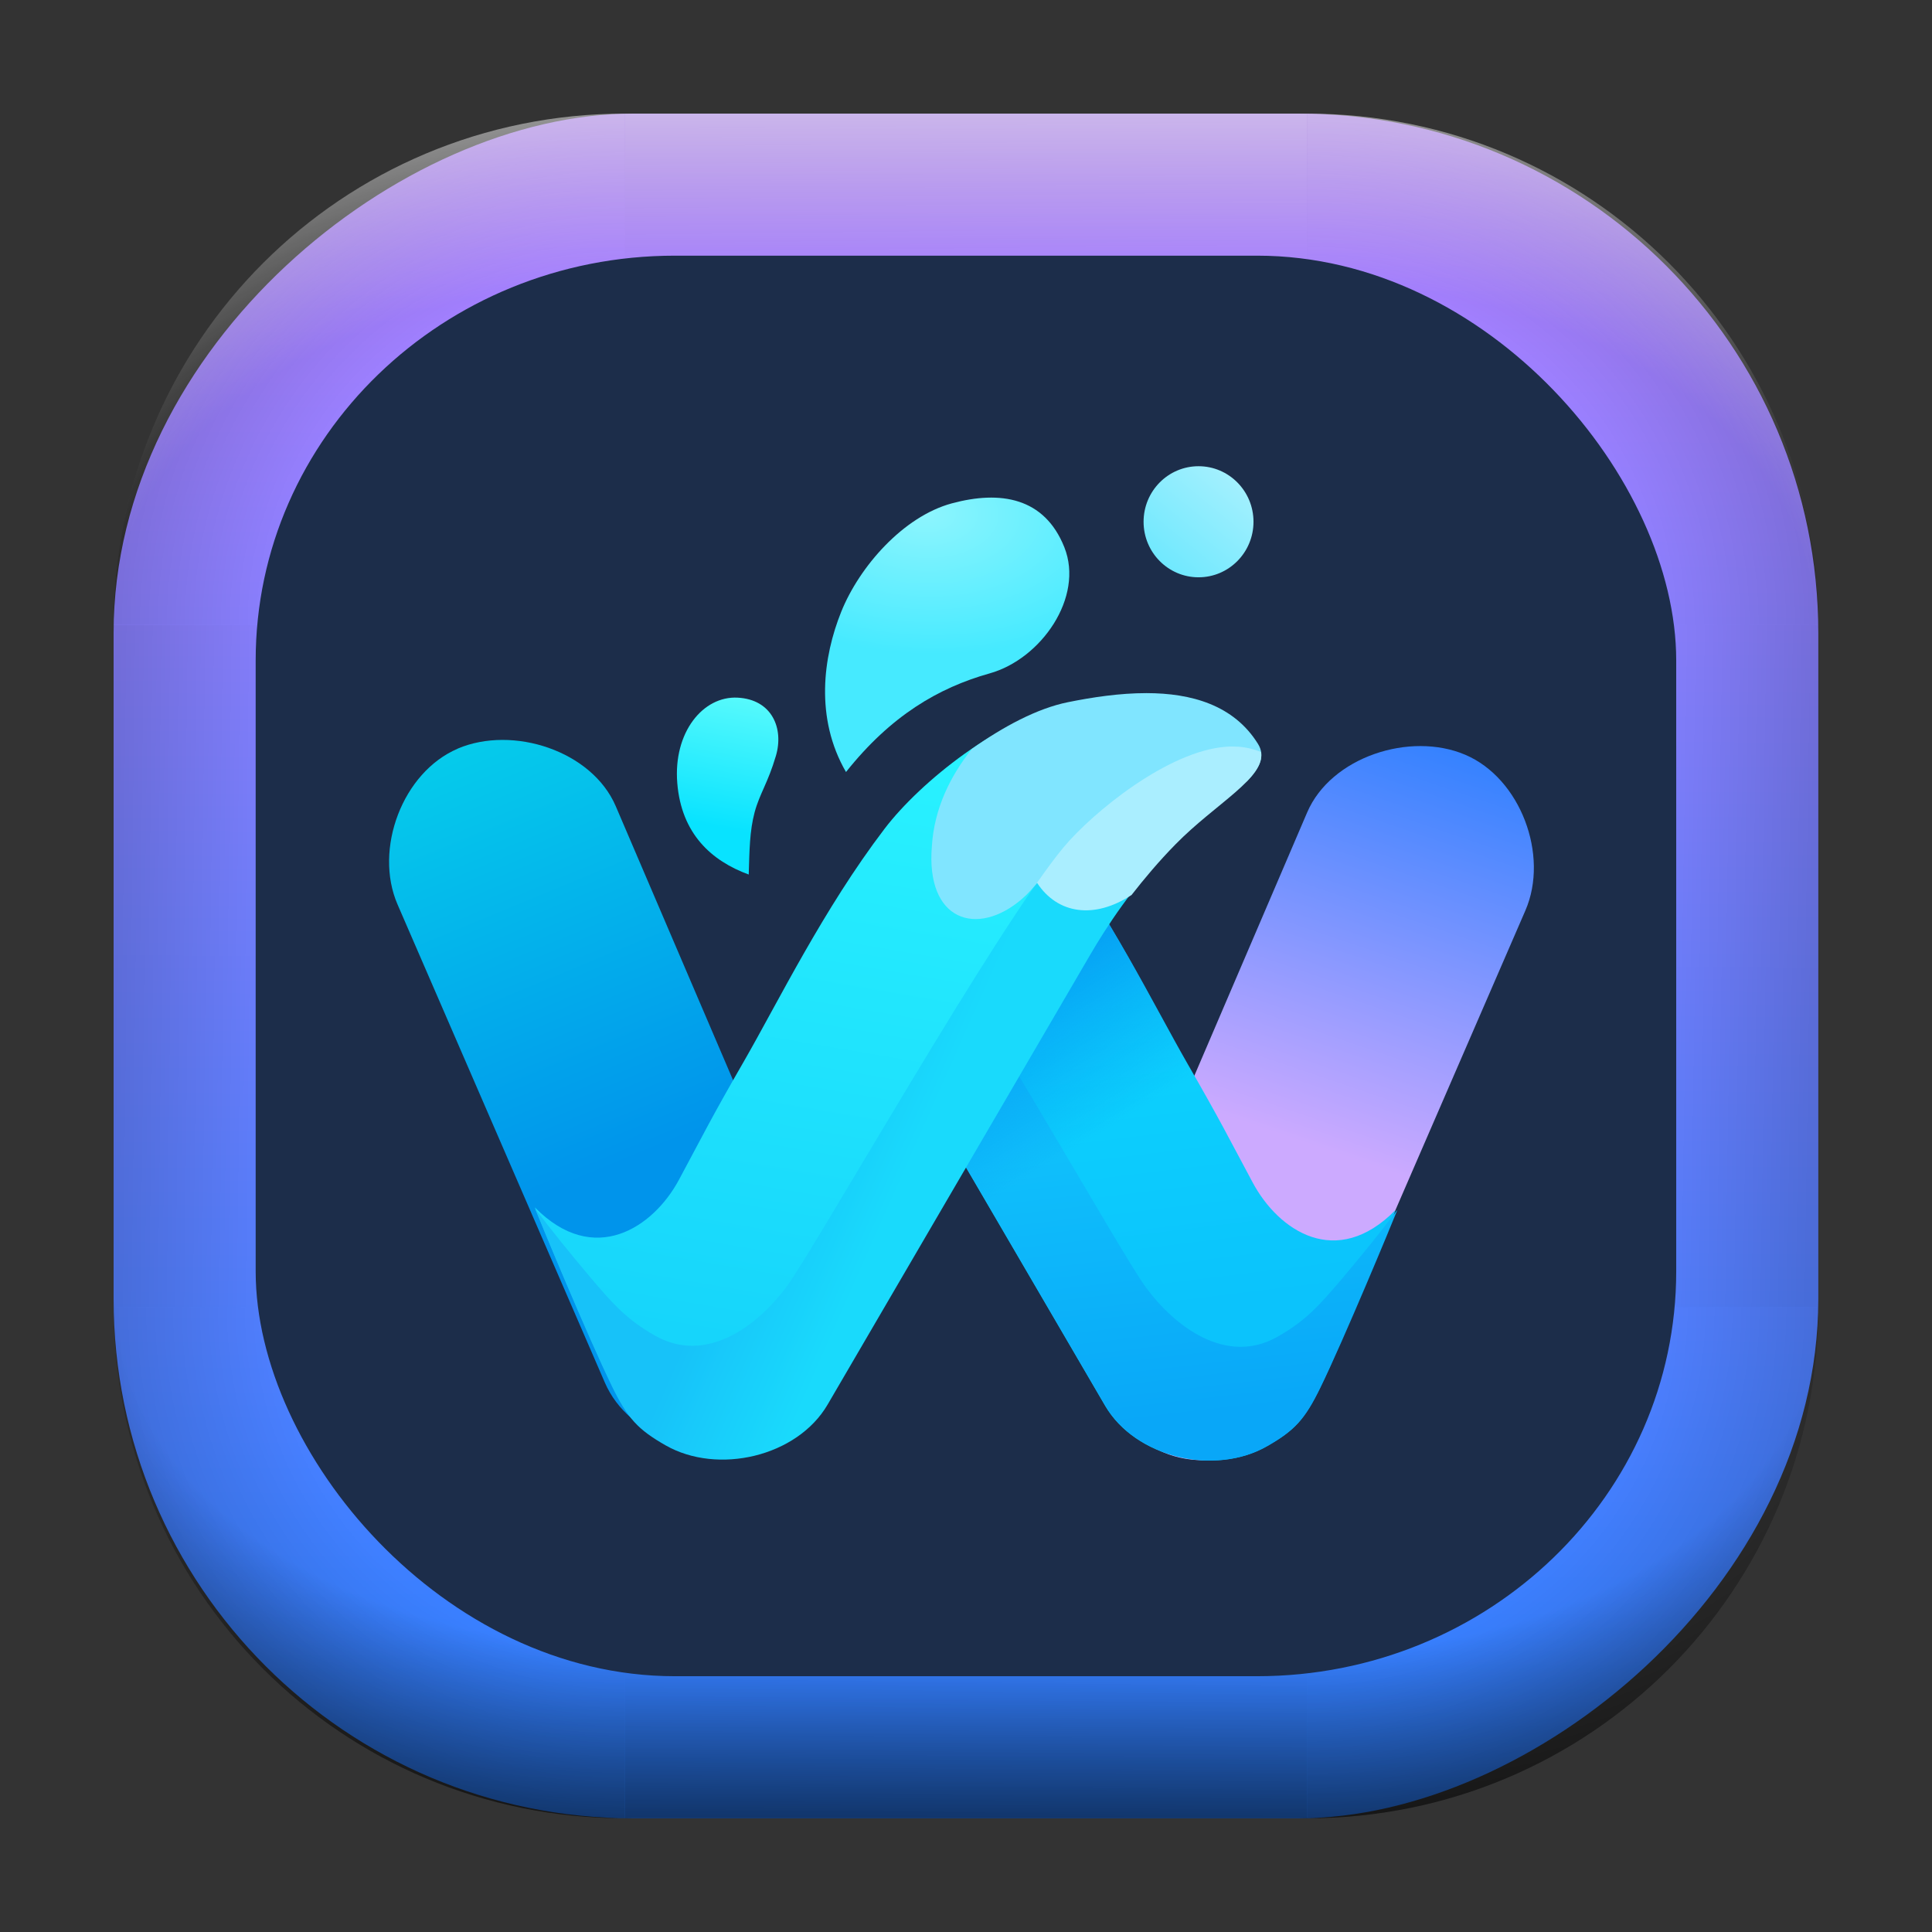 <?xml version="1.0" encoding="UTF-8" standalone="no"?>
<svg
   width="68"
   height="68"
   viewBox="0 0 17.992 17.992"
   version="1.1"
   id="svg1114"
   inkscape:version="1.3.2 (091e20ef0f, 2023-11-25)"
   sodipodi:docname="waterfox.svg"
   xmlns:inkscape="http://www.inkscape.org/namespaces/inkscape"
   xmlns:sodipodi="http://sodipodi.sourceforge.net/DTD/sodipodi-0.dtd"
   xmlns:xlink="http://www.w3.org/1999/xlink"
   xmlns="http://www.w3.org/2000/svg"
   xmlns:svg="http://www.w3.org/2000/svg"
   xmlns:rdf="http://www.w3.org/1999/02/22-rdf-syntax-ns#"
   xmlns:cc="http://creativecommons.org/ns#"
   xmlns:dc="http://purl.org/dc/elements/1.1/">
  <rect x="0" y="0" width="17.992" height="17.992" fill="#333333" stroke="none"/>
  <style
     type="text/css"
     id="current-color-scheme">.ColorScheme-Highlight { color:#5599ff; }
</style>
  <defs
     id="defs1108">
    <linearGradient
       id="linearGradient12"
       inkscape:collect="always">
      <stop
         style="stop-color:#ffffff;stop-opacity:0;"
         offset="0"
         id="stop10" />
      <stop
         id="stop11"
         offset="0.659"
         style="stop-color:#ffffff;stop-opacity:0" />
      <stop
         style="stop-color:#ffffff;stop-opacity:1;"
         offset="1"
         id="stop12" />
    </linearGradient>
    <linearGradient
       id="linearGradient9"
       inkscape:collect="always">
      <stop
         style="stop-color:#000000;stop-opacity:0;"
         offset="0"
         id="stop1" />
      <stop
         id="stop8"
         offset="0.661"
         style="stop-color:#000000;stop-opacity:0" />
      <stop
         style="stop-color:#000000;stop-opacity:1;"
         offset="1"
         id="stop9" />
    </linearGradient>
    <linearGradient
       id="linearGradient7"
       inkscape:collect="always">
      <stop
         style="stop-color:#000000;stop-opacity:0;"
         offset="0"
         id="stop5" />
      <stop
         id="stop6"
         offset="0.659"
         style="stop-color:#000000;stop-opacity:0" />
      <stop
         style="stop-color:#000000;stop-opacity:1;"
         offset="1"
         id="stop7" />
    </linearGradient>
    <linearGradient
       id="linearGradient4"
       inkscape:collect="always">
      <stop
         style="stop-color:#000000;stop-opacity:0;"
         offset="0"
         id="stop2" />
      <stop
         id="stop3"
         offset="0.671"
         style="stop-color:#000000;stop-opacity:0" />
      <stop
         style="stop-color:#000000;stop-opacity:1;"
         offset="1"
         id="stop4" />
    </linearGradient>
    <linearGradient
       inkscape:collect="always"
       id="linearGradient899">
      <stop
         style="stop-color:#b380ff;stop-opacity:1;"
         offset="0"
         id="stop895" />
      <stop
         style="stop-color:#2a7fff;stop-opacity:1;"
         offset="1"
         id="stop897" />
    </linearGradient>
    <linearGradient
       id="linearGradient1167"
       x1="40.752"
       x2="40.752"
       y1="28.508"
       y2="17.206"
       gradientUnits="userSpaceOnUse">
      <stop
         style="stop-color:#84fb6e;stop-opacity:1"
         stop-color="#0ab816"
         offset="0"
         id="stop1163" />
      <stop
         style="stop-color:#0dd41a;stop-opacity:1"
         stop-color="#0cf36c"
         offset="1"
         id="stop1165" />
    </linearGradient>
    <linearGradient
       id="cornerBevel"
       inkscape:collect="always">
      <stop
         style="stop-color:#000000;stop-opacity:0;"
         offset="0"
         id="stop2663" />
      <stop
         id="stop2671"
         offset="0.667"
         style="stop-color:#000000;stop-opacity:0" />
      <stop
         style="stop-color:#000000;stop-opacity:1;"
         offset="1"
         id="stop2661" />
    </linearGradient>
    <linearGradient
       id="bevel"
       inkscape:collect="always">
      <stop
         id="stop2685"
         offset="0"
         style="stop-color:#000000;stop-opacity:1;" />
      <stop
         id="stop2687"
         offset="1"
         style="stop-color:#000000;stop-opacity:0;" />
    </linearGradient>
    <linearGradient
       id="highlightCorner"
       inkscape:collect="always">
      <stop
         style="stop-color:#ffffff;stop-opacity:0;"
         offset="0"
         id="stop2613" />
      <stop
         id="stop2621"
         offset="0.667"
         style="stop-color:#ffffff;stop-opacity:0" />
      <stop
         style="stop-color:#ffffff;stop-opacity:1;"
         offset="1"
         id="stop2611" />
    </linearGradient>
    <linearGradient
       inkscape:collect="always"
       id="highlight">
      <stop
         style="stop-color:#ffffff;stop-opacity:1;"
         offset="0"
         id="stop2921" />
      <stop
         style="stop-color:#ffffff;stop-opacity:0;"
         offset="1"
         id="stop2923" />
    </linearGradient>
    <radialGradient
       inkscape:collect="always"
       xlink:href="#highlightCorner"
       id="radialGradient15"
       gradientUnits="userSpaceOnUse"
       gradientTransform="matrix(0.043,-12.079,17.934,0.064,14.524,-50.374)"
       cx="-4.58"
       cy="-0.502"
       fx="-4.58"
       fy="-0.502"
       r="0.397" />
    <linearGradient
       inkscape:collect="always"
       xlink:href="#highlight"
       id="linearGradient15"
       gradientUnits="userSpaceOnUse"
       x1="-3.845"
       y1="-1.153"
       x2="-3.845"
       y2="-0.895"
       gradientTransform="matrix(6.092,0,0,6.092,32.229,7.154)" />
    <radialGradient
       inkscape:collect="always"
       xlink:href="#linearGradient12"
       id="radialGradient17"
       gradientUnits="userSpaceOnUse"
       gradientTransform="matrix(-0.022,-12.045,-17.968,0.034,1.664,-50.223)"
       cx="-4.575"
       cy="-0.553"
       fx="-4.575"
       fy="-0.553"
       r="0.397" />
    <radialGradient
       inkscape:collect="always"
       xlink:href="#linearGradient7"
       id="radialGradient18"
       gradientUnits="userSpaceOnUse"
       gradientTransform="matrix(0.065,12.1,17.934,-0.096,14.61,64.748)"
       cx="-4.428"
       cy="-0.501"
       fx="-4.428"
       fy="-0.501"
       r="0.397" />
    <linearGradient
       inkscape:collect="always"
       xlink:href="#bevel"
       id="linearGradient18"
       gradientUnits="userSpaceOnUse"
       x1="-3.842"
       y1="-1.451"
       x2="-3.841"
       y2="-1.197"
       gradientTransform="matrix(6.092,0,0,6.092,32.229,-7.154)" />
    <radialGradient
       inkscape:collect="always"
       xlink:href="#linearGradient4"
       id="radialGradient20"
       gradientUnits="userSpaceOnUse"
       gradientTransform="matrix(-0.01,11.991,-17.967,-0.015,1.735,64.306)"
       cx="-4.424"
       cy="-0.55"
       fx="-4.424"
       fy="-0.55"
       r="0.397" />
    <radialGradient
       inkscape:collect="always"
       xlink:href="#cornerBevel"
       id="radialGradient25"
       gradientUnits="userSpaceOnUse"
       gradientTransform="matrix(12.185,0,0,12.185,59.631,10.378)"
       cx="-4.457"
       cy="-0.449"
       fx="-4.457"
       fy="-0.449"
       r="0.397" />
    <linearGradient
       inkscape:collect="always"
       xlink:href="#bevel"
       id="linearGradient25"
       gradientUnits="userSpaceOnUse"
       x1="-3.849"
       y1="-1.146"
       x2="-3.846"
       y2="-0.891"
       gradientTransform="matrix(6.092,0,0,6.092,32.229,7.154)" />
    <radialGradient
       inkscape:collect="always"
       xlink:href="#cornerBevel"
       id="radialGradient29"
       gradientUnits="userSpaceOnUse"
       gradientTransform="matrix(0,-12.185,12.185,0,11.274,-44.428)"
       cx="-4.571"
       cy="-0.487"
       fx="-4.571"
       fy="-0.487"
       r="0.397" />
    <radialGradient
       inkscape:collect="always"
       xlink:href="#cornerBevel"
       id="radialGradient30"
       gradientUnits="userSpaceOnUse"
       gradientTransform="matrix(-12.185,-0.049,0.048,-11.942,-43.502,3.852)"
       cx="-4.534"
       cy="-0.603"
       fx="-4.534"
       fy="-0.603"
       r="0.397" />
    <radialGradient
       inkscape:collect="always"
       xlink:href="#linearGradient9"
       id="radialGradient31"
       gradientUnits="userSpaceOnUse"
       gradientTransform="matrix(0,-12.152,11.979,0,18.476,-48.771)"
       cx="-4.418"
       cy="-0.565"
       fx="-4.418"
       fy="-0.565"
       r="0.397" />
    <linearGradient
       inkscape:collect="always"
       xlink:href="#bevel"
       id="linearGradient34"
       gradientUnits="userSpaceOnUse"
       x1="-3.997"
       y1="-1.222"
       x2="-4"
       y2="-0.967"
       gradientTransform="matrix(6.092,0,0,6.092,17.025,8.05)" />
    <linearGradient
       inkscape:collect="always"
       xlink:href="#bevel"
       id="linearGradient35"
       gradientUnits="userSpaceOnUse"
       x1="-4.092"
       y1="-1.449"
       x2="-4.095"
       y2="-1.197"
       gradientTransform="matrix(6.092,0,0,6.092,16.129,-7.154)" />
    <linearGradient
       inkscape:collect="always"
       xlink:href="#bevel"
       id="linearGradient36"
       gradientUnits="userSpaceOnUse"
       x1="-3.873"
       y1="-1.372"
       x2="-3.877"
       y2="-1.116"
       gradientTransform="matrix(6.092,0,0,6.092,31.333,-8.05)" />
    <linearGradient
       id="paint2_linear_77:3-7"
       x1="79.398"
       y1="-197.844"
       x2="82.901"
       y2="-199.978"
       gradientUnits="userSpaceOnUse"
       gradientTransform="matrix(1.925,0,0,1.731,-40.887,399.617)">
      <stop
         stop-color="#EBFAFF"
         stop-opacity="0.1"
         id="stop29-5-7"
         offset="0"
         style="stop-color:#c3c3c3;stop-opacity:1;" />
      <stop
         offset="1"
         stop-color="#70A9FF"
         stop-opacity="0.5"
         id="stop30-0-1"
         style="stop-color:#05c7ff;stop-opacity:0.8;" />
    </linearGradient>
    <linearGradient
       inkscape:collect="always"
       xlink:href="#linearGradient899"
       id="linearGradient926"
       x1="0.989"
       y1="-9.341"
       x2="16.919"
       y2="-9.225"
       gradientUnits="userSpaceOnUse"
       gradientTransform="translate(-0.926,0.476)" />
    <linearGradient
       id="a"
       x1="7.937"
       x2="7.937"
       y1="15.081"
       y2="1.852"
       gradientTransform="matrix(0.893,0,0,0.893,0.908,0.915)"
       gradientUnits="userSpaceOnUse">
      <stop
         offset="0"
         stop-color="#f1efeb"
         id="stop1-3" />
      <stop
         offset="1"
         stop-color="#fff"
         id="stop2-3" />
    </linearGradient>
    <linearGradient
       xlink:href="#linearGradient4303"
       id="linearGradient4982-7"
       y1="500.798"
       y2="503.798"
       x2="0"
       gradientUnits="userSpaceOnUse"
       gradientTransform="translate(-2.2119047e-5,-8.081)" />
    <linearGradient
       id="linearGradient4303">
      <stop
         style="stop-color:#c6cdd1"
         id="stop17" />
      <stop
         offset="1"
         style="stop-color:#e0e5e7"
         id="stop19" />
    </linearGradient>
    <linearGradient
       xlink:href="#linearGradient4303"
       id="linearGradient4990-5"
       x1="411.571"
       x2="405.571"
       gradientUnits="userSpaceOnUse"
       gradientTransform="translate(-8.081,2.2119047e-5)" />
    <linearGradient
       xlink:href="#linearGradient4303"
       id="linearGradient4174-5-6"
       y1="543.798"
       y2="503.798"
       x2="0"
       gradientUnits="userSpaceOnUse"
       gradientTransform="translate(-811.428,-5.714)" />
    <linearGradient
       xlink:href="#linearGradient4909"
       id="linearGradient4915-2"
       y1="509.548"
       x1="-398.634"
       y2="539.173"
       x2="-416.571"
       gradientUnits="userSpaceOnUse"
       gradientTransform="translate(5.714,-5.714)" />
    <linearGradient
       id="linearGradient4909">
      <stop
         style="stop-color:#395067;stop-opacity:1"
         id="stop12-3" />
      <stop
         offset="1"
         style="stop-color:#11443a;stop-opacity:1"
         id="stop14" />
    </linearGradient>
    <linearGradient
       xlink:href="#linearGradient4918"
       id="linearGradient4924-2"
       y1="12.42"
       x1="9.268"
       y2="38.819"
       x2="35.667"
       gradientUnits="userSpaceOnUse"
       gradientTransform="translate(-5.714,-5.714)" />
    <linearGradient
       id="linearGradient4918">
      <stop
         style="stop-color:#3daefd"
         id="stop7-67" />
      <stop
         offset="1"
         style="stop-color:#24a058"
         id="stop9-5" />
    </linearGradient>
    <linearGradient
       xlink:href="#bevel"
       id="linearGradient5038-9"
       y1="10"
       x1="10"
       y2="22"
       x2="22"
       gradientUnits="userSpaceOnUse"
       gradientTransform="translate(-5.714,-5.714)" />
    <linearGradient
       id="l"
       x1="-112.45"
       x2="-112.42"
       y1="271.04"
       y2="265.14"
       gradientUnits="userSpaceOnUse"
       gradientTransform="matrix(0.998,0.004,0.004,0.991,-1.555,1.831)">
      <stop
         stop-color="#0094eb"
         offset="0"
         id="stop10-3" />
      <stop
         stop-color="#06cfeb"
         offset="1"
         id="stop12-67" />
    </linearGradient>
    <linearGradient
       inkscape:collect="always"
       xlink:href="#linearGradient1019"
       id="linearGradient1021"
       x1="13.023"
       y1="291.813"
       x2="14.773"
       y2="286.619"
       gradientUnits="userSpaceOnUse"
       gradientTransform="translate(-0.7,-1.212)" />
    <linearGradient
       inkscape:collect="always"
       id="linearGradient1019">
      <stop
         style="stop-color:#ccaaff;stop-opacity:1;"
         offset="0"
         id="stop1015" />
      <stop
         style="stop-color:#2a7fff;stop-opacity:1"
         offset="1"
         id="stop1017" />
    </linearGradient>
    <linearGradient
       id="h-6"
       x1="11.571"
       x2="11.096"
       y1="293.43"
       y2="289.55"
       gradientUnits="userSpaceOnUse"
       gradientTransform="matrix(1,0,0,0.99,-0.7,2.281)">
      <stop
         stop-color="#0bc3fc"
         offset="0"
         id="stop20" />
      <stop
         stop-color="#0dd4fe"
         offset="1"
         id="stop22" />
    </linearGradient>
    <linearGradient
       id="g-3"
       x1="11.607"
       x2="11.217"
       y1="294.76"
       y2="291.42"
       gradientUnits="userSpaceOnUse"
       gradientTransform="matrix(1,0,0,0.99,-0.7,2.281)">
      <stop
         stop-color="#09a7f8"
         offset="0"
         id="stop25" />
      <stop
         stop-color="#0fbffb"
         offset="1"
         id="stop27" />
    </linearGradient>
    <linearGradient
       id="i-5"
       x1="8.998"
       x2="10.294"
       y1="289.45"
       y2="291.56"
       gradientUnits="userSpaceOnUse"
       gradientTransform="matrix(1,0,0,0.99,-0.7,2.281)">
      <stop
         stop-color="#059af2"
         offset="0"
         id="stop30" />
      <stop
         stop-color="#0598f3"
         stop-opacity="0"
         offset="1"
         id="stop32" />
    </linearGradient>
    <linearGradient
       id="k"
       x1="7.04"
       x2="5.767"
       y1="286.24"
       y2="293.71"
       gradientUnits="userSpaceOnUse"
       gradientTransform="matrix(1,0,0,0.99,-0.7,2.281)">
      <stop
         stop-color="#29f2ff"
         offset="0"
         id="stop35" />
      <stop
         stop-color="#16d5fb"
         offset="1"
         id="stop37" />
    </linearGradient>
    <linearGradient
       id="j-6"
       x1="32.799"
       x2="27.072"
       y1="42.111"
       y2="39.572"
       gradientUnits="userSpaceOnUse"
       gradientTransform="matrix(1,0,0,0.99,-2.645,-2.29)">
      <stop
         stop-color="#19dafc"
         offset="0"
         id="stop40" />
      <stop
         stop-color="#17c2f9"
         offset="1"
         id="stop42" />
    </linearGradient>
    <linearGradient
       id="e-2"
       x1="5.25"
       x2="5.564"
       y1="287.3"
       y2="285.59"
       gradientUnits="userSpaceOnUse"
       gradientTransform="matrix(1,0,0,0.99,-0.7,2.281)">
      <stop
         stop-color="#08e3ff"
         offset="0"
         id="stop45" />
      <stop
         stop-color="#5cfbfc"
         offset="1"
         id="stop47" />
    </linearGradient>
    <radialGradient
       id="a-9"
       cx="8.66"
       cy="283.81"
       r="1.504"
       gradientTransform="matrix(1.911,0.077,-0.047,1.142,4.753,-41.742)"
       gradientUnits="userSpaceOnUse">
      <stop
         stop-color="#8df5fe"
         offset="0"
         id="stop50" />
      <stop
         stop-color="#46eaff"
         offset="1"
         id="stop52" />
    </radialGradient>
    <linearGradient
       id="d-1"
       x1="10.855"
       x2="11.759"
       y1="283.68"
       y2="282.57"
       gradientUnits="userSpaceOnUse"
       gradientTransform="matrix(1,0,0,0.99,-0.7,2.281)">
      <stop
         stop-color="#6ee8fe"
         offset="0"
         id="stop55" />
      <stop
         stop-color="#a3f0fe"
         offset="1"
         id="stop57" />
    </linearGradient>
  </defs>
  <sodipodi:namedview
     id="base"
     pagecolor="#e2e2e2"
     bordercolor="#666666"
     borderopacity="1.0"
     inkscape:pageopacity="0"
     inkscape:pageshadow="2"
     inkscape:zoom="9.7248729"
     inkscape:cx="33.933605"
     inkscape:cy="38.663744"
     inkscape:document-units="px"
     inkscape:current-layer="layer1"
     inkscape:document-rotation="0"
     showgrid="true"
     units="px"
     inkscape:window-width="1920"
     inkscape:window-height="990"
     inkscape:window-x="0"
     inkscape:window-y="0"
     inkscape:window-maximized="1"
     inkscape:object-paths="true"
     inkscape:snap-grids="true"
     inkscape:snap-intersection-paths="true"
     inkscape:snap-smooth-nodes="true"
     inkscape:snap-midpoints="true"
     inkscape:showpageshadow="2"
     inkscape:pagecheckerboard="0"
     inkscape:deskcolor="#d1d1d1">
    <inkscape:grid
       id="grid2"
       units="px"
       originx="0"
       originy="0"
       spacingx="0.265"
       spacingy="0.265"
       empcolor="#0099e5"
       empopacity="0.302"
       color="#0099e5"
       opacity="0.149"
       empspacing="5"
       dotted="false"
       gridanglex="30"
       gridanglez="30"
       visible="true" />
  </sodipodi:namedview>
  <g
     inkscape:label="Layer 1"
     inkscape:groupmode="layer"
     id="layer1">
    <g
       id="g918"
       transform="translate(0.476,0.926)">
      <rect
         ry="4.836"
         rx="4.836"
         style="fill:url(#linearGradient926);fill-opacity:1;stroke-width:6.092"
         x="0.132"
         y="-16.457"
         width="15.875"
         height="15.875"
         id="use1056"
         transform="rotate(90)"
         class="ColorScheme-Highlight" />
      <path
         d="m 5.345,0.132 c -2.638,0 -4.762,2.124 -4.762,4.762 H 5.345 Z"
         style="opacity:0.15;fill:url(#radialGradient25);fill-opacity:1;stroke-width:6.092"
         id="path20" />
      <rect
         y="0.132"
         x="5.345"
         height="1.587"
         width="6.35"
         id="rect20"
         style="opacity:0.15;fill:url(#linearGradient25);fill-opacity:1;stroke-width:4.836;stroke-linecap:round;stroke-linejoin:round;paint-order:stroke fill markers" />
      <path
         d="m 0.582,11.245 c 0,2.638 2.124,4.762 4.762,4.762 v -4.762 z"
         style="opacity:0.15;fill:url(#radialGradient29);fill-opacity:1;stroke-width:6.092"
         id="use20" />
      <rect
         y="0.582"
         x="-11.245"
         height="1.587"
         width="6.35"
         id="use21"
         style="opacity:0.15;fill:url(#linearGradient34);fill-opacity:1;stroke-width:4.836;stroke-linecap:round;stroke-linejoin:round;paint-order:stroke fill markers"
         transform="rotate(-90)" />
      <path
         d="m 11.695,16.007 c 2.638,0 4.763,-2.124 4.763,-4.762 h -4.763 z"
         style="opacity:0.15;fill:url(#radialGradient30);fill-opacity:1;stroke-width:6.092"
         id="use22" />
      <rect
         y="-16.007"
         x="-11.695"
         height="1.587"
         width="6.35"
         id="use23"
         style="opacity:0.15;fill:url(#linearGradient35);fill-opacity:1;stroke-width:4.836;stroke-linecap:round;stroke-linejoin:round;paint-order:stroke fill markers"
         transform="scale(-1)" />
      <path
         d="m 16.457,4.895 c 0,-2.638 -2.124,-4.762 -4.763,-4.762 V 4.895 Z"
         style="opacity:0.15;fill:url(#radialGradient31);fill-opacity:1;stroke-width:6.092"
         id="use24" />
      <rect
         y="-16.457"
         x="4.895"
         height="1.587"
         width="6.35"
         id="use25"
         style="opacity:0.15;fill:url(#linearGradient36);fill-opacity:1;stroke-width:4.836;stroke-linecap:round;stroke-linejoin:round;paint-order:stroke fill markers"
         transform="rotate(90)" />
      <path
         d="m 5.345,0.132 c -2.638,0 -4.763,2.124 -4.763,4.762 H 5.345 Z"
         style="opacity:0.5;fill:url(#radialGradient15);fill-opacity:1;stroke-width:6.092"
         id="path14" />
      <rect
         y="0.132"
         x="5.345"
         height="1.587"
         width="6.35"
         id="rect14"
         style="opacity:0.5;fill:url(#linearGradient15);fill-opacity:1;stroke-width:4.836;stroke-linecap:round;stroke-linejoin:round;paint-order:stroke fill markers" />
      <path
         d="m 11.695,0.132 c 2.638,0 4.763,2.124 4.763,4.762 h -4.763 z"
         style="opacity:0.5;fill:url(#radialGradient17);fill-opacity:1;stroke-width:6.092"
         id="use14" />
      <path
         id="path17"
         style="opacity:0.5;fill:url(#radialGradient18);fill-opacity:1;stroke-width:6.092"
         d="m 5.345,16.007 c -2.638,0 -4.763,-2.124 -4.763,-4.763 h 4.763 z" />
      <rect
         style="opacity:0.5;fill:url(#linearGradient18);fill-opacity:1;stroke-width:4.836;stroke-linecap:round;stroke-linejoin:round;paint-order:stroke fill markers"
         id="rect17"
         width="6.35"
         height="1.587"
         x="5.345"
         y="-16.007"
         transform="scale(1,-1)" />
      <path
         id="use17"
         style="opacity:0.5;fill:url(#radialGradient20);fill-opacity:1;stroke-width:6.092"
         d="m 11.695,16.007 c 2.638,0 4.763,-2.124 4.763,-4.763 h -4.763 z" />
    </g>
    <rect
       width="13.229"
       height="13.229"
       x="2.381"
       y="2.381"
       rx="3.903"
       ry="3.77"
       id="rect2"
       style="fill:#1c2d4a;fill-opacity:1;stroke-width:0.265" />
    <g
       transform="matrix(0.756,0,0,0.764,2.587,-211.46)"
       id="g100"
       style="stroke-width:0.995">
      <path
         transform="matrix(0.922,-0.388,0.4,0.916,0,0)"
         d="m -112.36,264.53 c 0.737,0 1.505,0.666 1.503,1.403 l -0.022,6.612 c -0.002,0.737 -0.718,1.174 -1.454,1.174 -0.737,0 -1.457,-0.622 -1.458,-1.358 l -0.008,-6.366 c -9.2e-4,-0.737 0.703,-1.464 1.439,-1.464 z"
         fill="url(#l)"
         style="fill:url(#l);stroke-width:0.995;paint-order:normal"
         id="path76" />
      <path
         d="m 14.627,285.98 c -0.679,-0.286 -1.654,0.027 -1.947,0.703 l -2.627,6.067 c -0.293,0.676 0.18,1.448 0.859,1.734 0.679,0.286 1.604,-0.099 1.9,-0.774 l 2.556,-5.831 c 0.296,-0.675 -0.062,-1.614 -0.741,-1.899 z"
         style="fill:url(#linearGradient1021);fill-opacity:1;stroke-width:0.995;paint-order:normal"
         id="path78" />
      <path
         d="m 9.479,286.92 c 0.749,0.973 1.31,2.108 1.726,2.824 0.417,0.716 0.487,0.866 0.805,1.452 0.317,0.585 1.03,1.065 1.758,0.334 -0.066,0.166 -0.639,1.579 -0.928,2.164 -0.192,0.39 -0.318,0.524 -0.658,0.716 -0.641,0.362 -1.618,0.139 -1.992,-0.496 l -3.229,-5.473 c 1.153,-0.695 1.323,-0.837 2.519,-1.52 z"
         fill="url(#h-6)"
         style="fill:url(#h-6);stroke-width:0.995;paint-order:normal"
         id="path80" />
      <path
         d="m 7.521,287.46 c 0.833,0.981 2.829,4.553 3.175,5.016 0.346,0.463 0.981,0.958 1.623,0.596 0.34,-0.192 0.506,-0.374 0.789,-0.704 0.227,-0.265 0.481,-0.575 0.677,-0.833 0.002,-0.002 0.003,-0.003 0.005,-0.004 -0.066,0.166 -0.657,1.576 -0.946,2.162 -0.192,0.39 -0.318,0.524 -0.658,0.716 -0.641,0.362 -1.618,0.139 -1.993,-0.496 l -3.229,-5.474 c 0.23,-0.382 0.313,-0.513 0.558,-0.979 z"
         fill="url(#g)"
         style="fill:url(#g-3);stroke-width:0.995;paint-order:normal"
         id="path82" />
      <path
         d="m 9.479,286.92 c 0.749,0.973 1.31,2.108 1.726,2.824 0.417,0.716 0.487,0.866 0.805,1.452 0.317,0.585 1.03,1.065 1.758,0.334 -0.066,0.166 -0.639,1.579 -0.928,2.164 -0.192,0.39 -0.318,0.524 -0.658,0.716 -0.641,0.362 -1.618,0.139 -1.992,-0.496 l -3.229,-5.473 c 1.153,-0.695 1.323,-0.837 2.519,-1.52 z"
         style="fill:url(#i-5);fill-opacity:1;stroke-width:0.995;paint-order:normal"
         id="path84" />
      <path
         d="m 9.711,285.37 c -0.802,0.161 -1.789,0.93 -2.238,1.514 -0.749,0.973 -1.31,2.108 -1.726,2.824 -0.417,0.716 -0.487,0.866 -0.805,1.452 -0.317,0.585 -1.048,1.068 -1.776,0.337 0.066,0.166 0.657,1.576 0.946,2.161 0.192,0.39 0.318,0.524 0.658,0.716 0.641,0.362 1.618,0.139 1.992,-0.496 l 3.229,-5.473 c 0.187,-0.317 0.543,-0.835 1.051,-1.347 0.543,-0.548 1.198,-0.852 0.976,-1.206 -0.476,-0.761 -1.474,-0.652 -2.276,-0.492 z"
         fill="url(#k)"
         style="fill:url(#k);stroke-width:0.995;paint-order:normal"
         id="path86" />
      <path
         transform="matrix(0.265,0,0,0.265,0,280.07)"
         d="m 44.643,21.932 c -0.181,-0.013 -0.371,-0.013 -0.57,0.002 -2.719,0.204 -6.19,3.027 -7.533,4.61 -3.148,3.708 -11.577,18.472 -12.883,20.22 -1.307,1.748 -3.708,3.622 -6.133,2.252 -1.285,-0.726 -1.912,-1.413 -2.981,-2.66 -0.858,-1.001 -1.817,-2.174 -2.561,-3.148 -0.006,-0.006 -0.012,-0.01 -0.018,-0.016 0.248,0.629 2.482,5.958 3.574,8.17 0.727,1.472 1.203,1.979 2.488,2.705 2.424,1.37 6.116,0.525 7.531,-1.873 l 12.205,-20.688 c 0.707,-1.199 1.983,-3.182 3.904,-5.117 1.862,-1.877 4.118,-2.959 3.912,-4.157 -0.321,-0.126 -0.546,-0.271 -0.936,-0.299 z"
         fill="url(#j)"
         style="fill:url(#j-6);stroke-width:0.995;paint-order:normal"
         id="path88" />
      <path
         d="m 5.801,287.44 c -0.456,-0.165 -0.829,-0.494 -0.88,-1.114 -0.051,-0.619 0.317,-1.064 0.743,-1.042 0.426,0.022 0.571,0.377 0.472,0.709 -0.099,0.332 -0.199,0.458 -0.262,0.687 -0.062,0.229 -0.064,0.469 -0.073,0.76 z"
         fill="url(#e)"
         id="path90"
         style="fill:url(#e-2);stroke-width:0.995" />
      <path
         d="m 6.999,286.19 c -0.385,-0.658 -0.282,-1.404 -0.058,-1.954 0.224,-0.55 0.764,-1.16 1.361,-1.32 0.598,-0.16 1.142,-0.074 1.387,0.535 0.245,0.608 -0.285,1.361 -0.919,1.537 -0.633,0.176 -1.219,0.516 -1.771,1.203 z"
         fill="url(#a)"
         id="path92"
         style="fill:url(#a-9);stroke-width:0.995" />
      <circle
         cx="11.342"
         cy="283.14"
         r="0.677"
         fill="url(#d)"
         style="fill:url(#d-1);stroke-width:0.995;paint-order:normal"
         id="circle94" />
      <path
         transform="matrix(0.265,0,0,0.265,0,280.07)"
         d="m 40.379,19.467 c -1.243,-0.001 -2.518,0.19 -3.654,0.418 -1.427,0.286 -3.009,1.124 -4.465,2.152 -1.004,1.25 -1.745,2.742 -1.855,4.459 -0.296,3.456 2.104,4.213 4.188,2.438 0.319,-0.272 0.498,-0.501 0.688,-0.713 0.898,-0.833 6.312,-2.926 9.768,-4.699 0.585,-0.599 0.873,-1.147 0.516,-1.717 -1.125,-1.797 -3.111,-2.336 -5.184,-2.338 z"
         style="fill:#80e5ff;stroke-width:0.995;paint-order:normal"
         id="path96" />
      <path
         transform="matrix(0.265,0,0,0.265,0,280.07)"
         d="m 44.643,21.932 c -0.181,-0.013 -0.371,-0.013 -0.57,0.002 -2.719,0.204 -6.19,3.027 -7.533,4.609 -0.353,0.416 -0.779,0.988 -1.248,1.648 0.963,1.455 2.679,1.677 4.394,0.562 0.592,-0.75 1.259,-1.54 2.051,-2.338 1.862,-1.877 4.173,-3.042 3.967,-4.24 -0.321,-0.126 -0.67,-0.216 -1.06,-0.244 z"
         style="fill:#aaeeff;stroke-width:0.995;paint-order:normal"
         id="path98" />
    </g>
  </g>
</svg>

